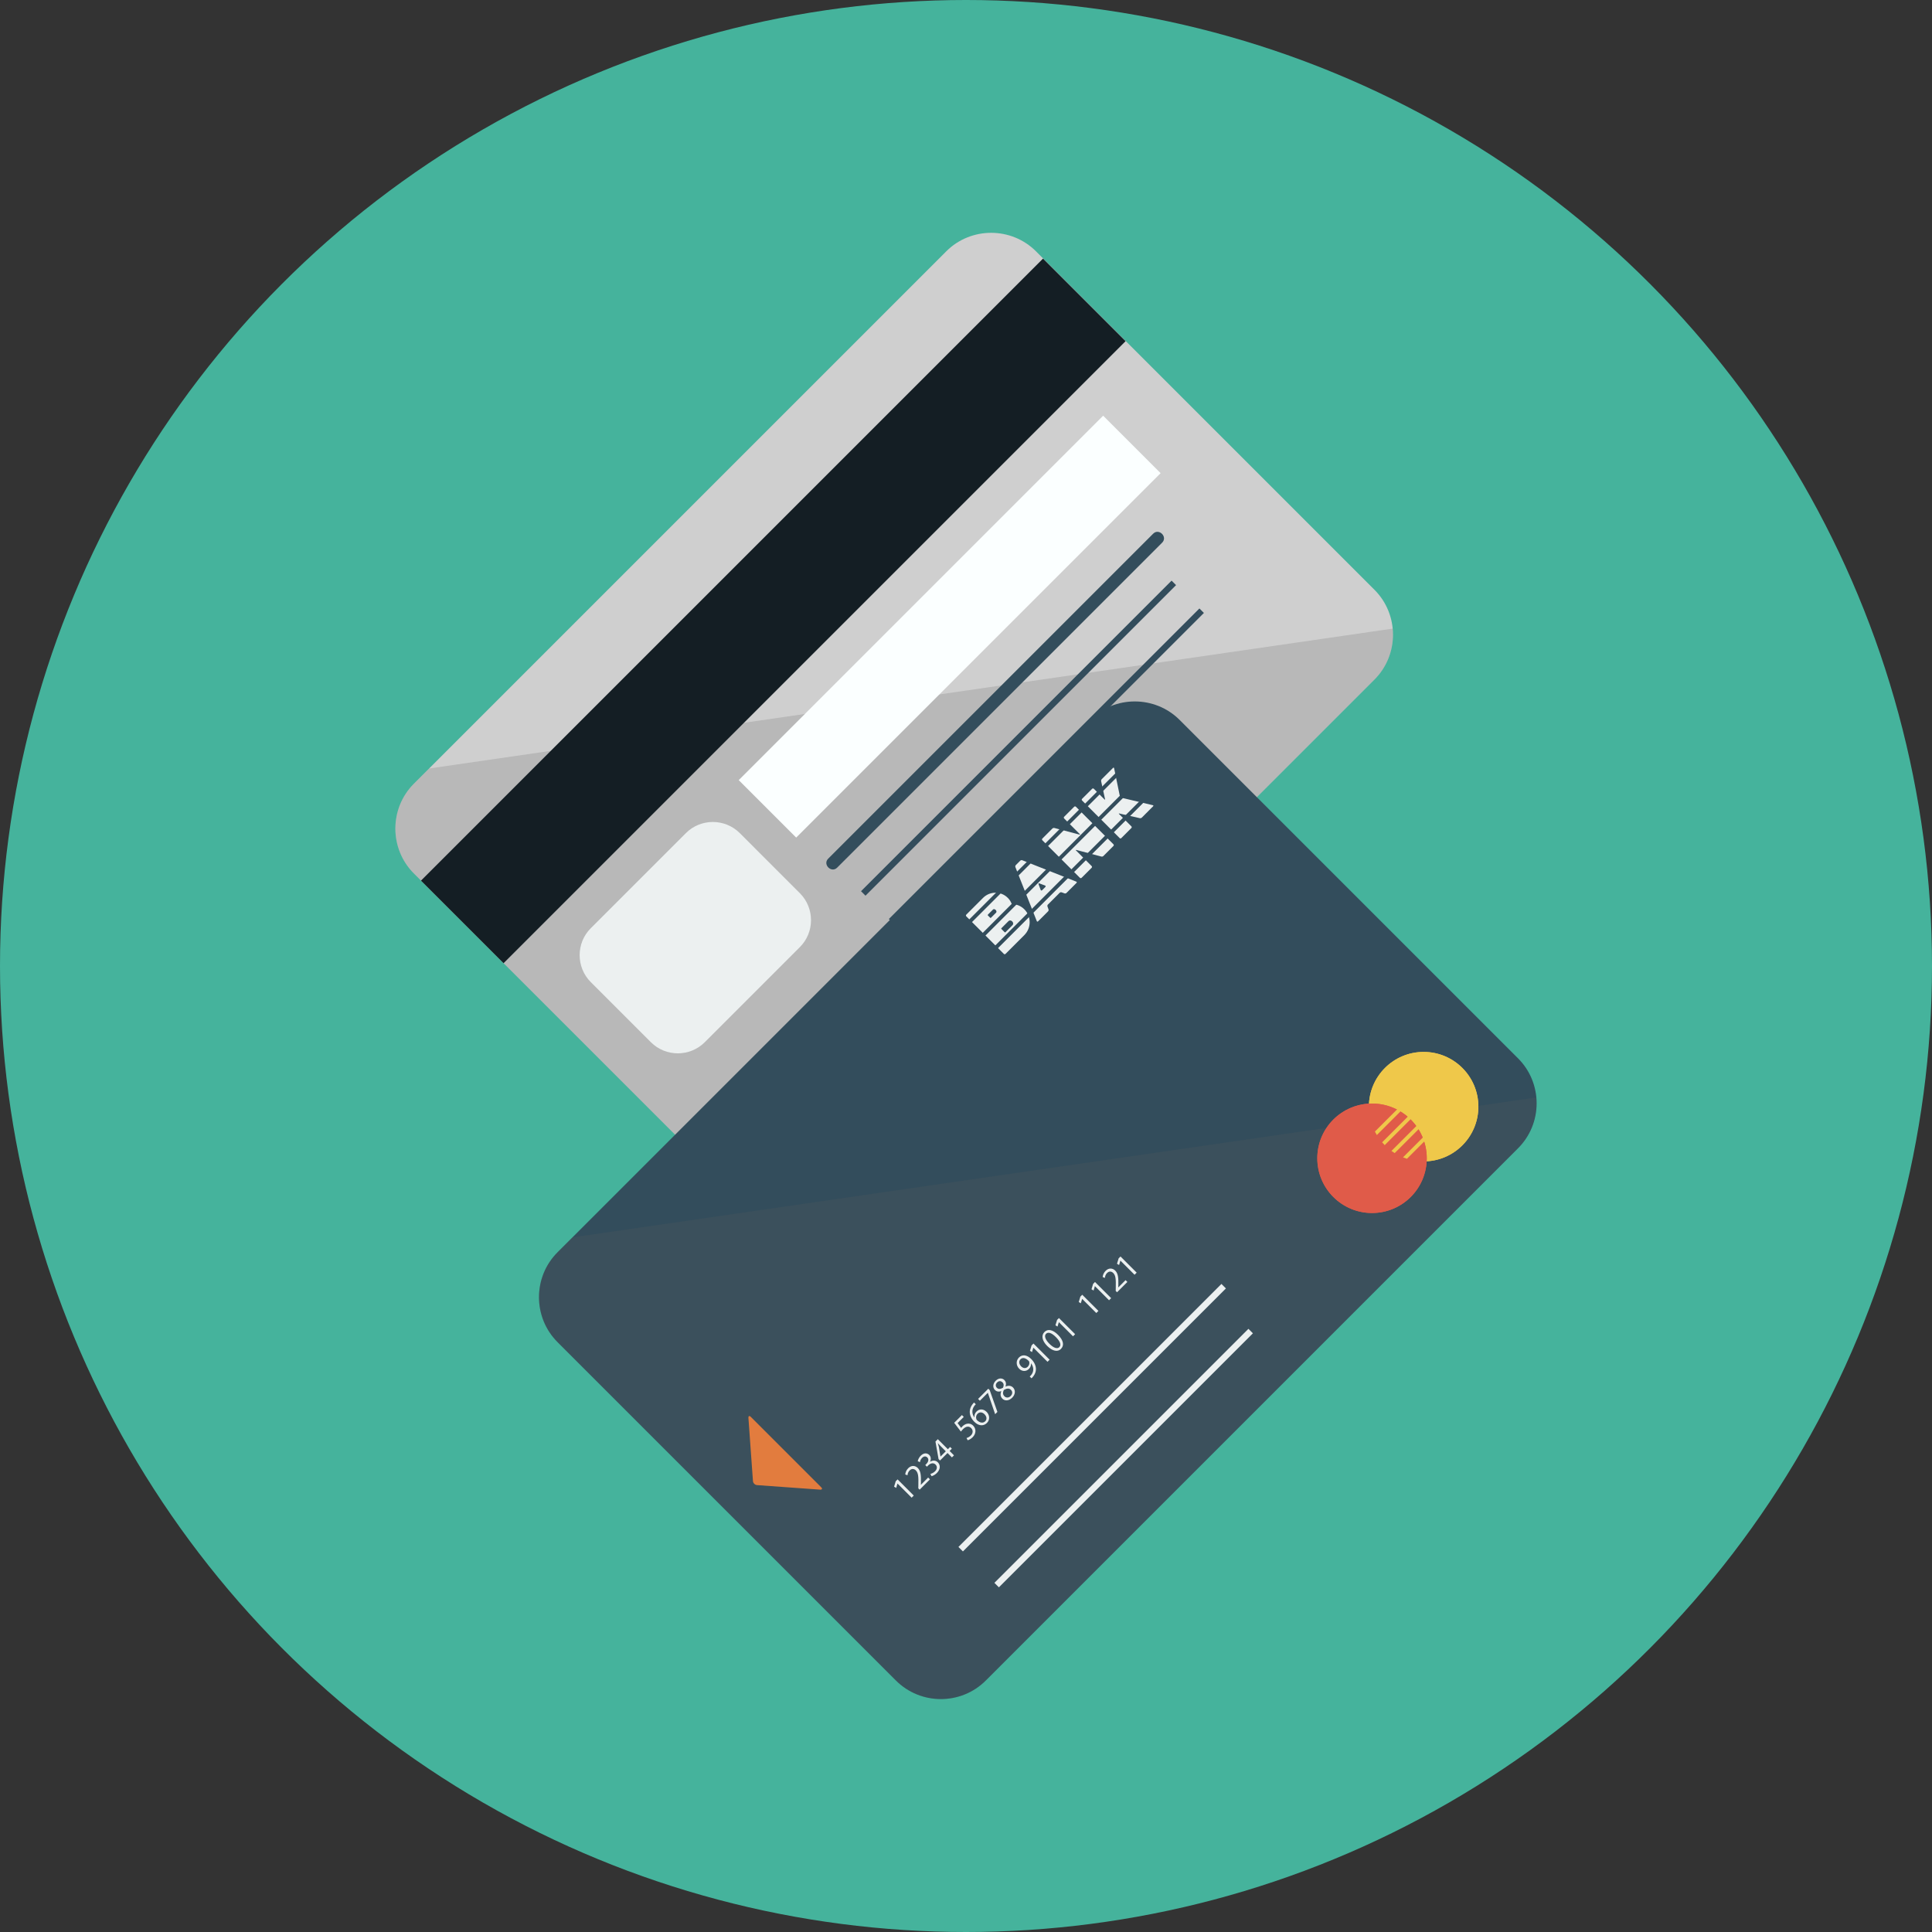 <?xml version="1.0" encoding="iso-8859-1"?>
<!-- Generator: Adobe Illustrator 17.0.0, SVG Export Plug-In . SVG Version: 6.00 Build 0)  -->
<!DOCTYPE svg PUBLIC "-//W3C//DTD SVG 1.1//EN" "http://www.w3.org/Graphics/SVG/1.1/DTD/svg11.dtd">
<svg version="1.1" id="Layer_1" xmlns="http://www.w3.org/2000/svg" xmlns:xlink="http://www.w3.org/1999/xlink" x="0px" y="0px"
	 width="512px" height="512px" viewBox="0 0 512 512" style="enable-background:new 0 0 512 512;" xml:space="preserve">
<rect x="0" y="0" width="512" height="512" fill="#333333" stroke="none"/>
<circle id="background_25_" style="fill:#45B39C;" cx="256" cy="256" r="256"/>
<path style="fill:#CFCFCF;" d="M364.249,156.299c6.542,6.543,6.542,17.249,0,23.791l-141.08,141.08
	c-6.543,6.543-17.249,6.543-23.791,0l-89.692-89.691c-6.542-6.543-6.542-17.248,0-23.791l141.08-141.08
	c6.543-6.543,17.249-6.543,23.791,0L364.249,156.299z"/>
<path style="fill:#334D5C;" d="M266.458,251.142c2.596,2.595,2.596,6.792,0.001,9.388l-0.022,0.022l-3.025,3.024l-3.791,3.791
	c-0.158,0.158-0.429,0.157-0.587,0l-13.652-13.652c-0.181-0.182-0.181-0.452-0.023-0.609l3.791-3.791l2.324-2.325
	c2.482-2.482,6.499-2.482,8.981,0.001c0.654,0.654,1.15,1.422,1.422,2.233C263.548,249.27,265.195,249.878,266.458,251.142z
	 M255.085,251.232l-1.873,1.873c-0.067,0.067-0.067,0.203,0.022,0.293l0.858,0.857c0.067,0.068,0.18,0.045,0.248-0.023l1.872-1.873
	c0.227-0.226,0.158-0.655-0.157-0.97C255.74,251.074,255.311,251.006,255.085,251.232z M262.058,255.542
	c-0.406-0.406-0.992-0.452-1.309-0.136c-0.022,0.023-0.022,0.023-0.022,0.023l-2.595,2.595c-0.068,0.067-0.091,0.181-0.022,0.248
	l1.219,1.219c0.067,0.067,0.203,0.067,0.271,0l2.595-2.595c0,0,0,0,0.022-0.024C262.532,256.558,262.486,255.971,262.058,255.542z"
	/>
<path style="fill:#334D5C;" d="M264.992,233.473c0.18-0.182,0.496-0.227,0.699-0.158l19.655,7.785
	c0.203,0.067,0.248,0.293,0.09,0.451l-3.655,3.656c-0.158,0.158-0.474,0.248-0.7,0.158l-1.061-0.385
	c-0.226-0.09-0.541,0-0.699,0.158l-4.288,4.287c-0.157,0.158-0.248,0.475-0.157,0.701l0.384,1.059c0.09,0.226,0.022,0.52-0.158,0.7
	l-3.656,3.655c-0.157,0.158-0.384,0.112-0.451-0.091l-7.785-19.654c-0.067-0.203-0.022-0.52,0.158-0.7L264.992,233.473z
	 M274.086,243.062c0.226-0.225,0.158-0.474-0.113-0.564l-2.008-0.744c-0.294-0.112-0.429,0.023-0.316,0.316l0.745,2.008
	c0.09,0.271,0.339,0.339,0.564,0.113L274.086,243.062z"/>
<path style="fill:#334D5C;" d="M284.579,213.885c0.181-0.181,0.452-0.181,0.632,0l13.653,13.652c0.157,0.158,0.157,0.43-0.022,0.609
	l-3.656,3.656c-0.158,0.158-0.474,0.248-0.722,0.18l-9.072-2.392c-0.226-0.046-0.293,0.022-0.112,0.203l5.664,5.664
	c0.157,0.157,0.158,0.429-0.022,0.609l-3.656,3.655c-0.158,0.158-0.429,0.158-0.587,0l-13.652-13.652
	c-0.18-0.18-0.181-0.451-0.022-0.609l3.655-3.656c0.181-0.18,0.497-0.27,0.745-0.202l9.071,2.392
	c0.248,0.068,0.294-0.021,0.113-0.203l-5.642-5.641c-0.181-0.181-0.181-0.452-0.022-0.609L284.579,213.885z"/>
<path style="fill:#334D5C;" d="M291.101,207.363c0.181-0.181,0.452-0.181,0.632,0l3.859,3.859c0.158,0.157,0.248,0.112,0.203-0.113
	l-1.422-6.521c-0.045-0.227,0.045-0.542,0.226-0.723l4.107-4.107c0.157-0.158,0.338-0.112,0.384,0.113l2.099,10.178
	c0.045,0.225,0.293,0.474,0.496,0.541l11.486,2.73c0.226,0.045,0.271,0.227,0.09,0.406l-4.107,4.107
	c-0.158,0.158-0.474,0.248-0.7,0.203l-7.424-1.692c-0.248-0.067-0.294,0.023-0.113,0.202l4.469,4.469
	c0.157,0.158,0.157,0.429-0.023,0.609l-3.656,3.656c-0.158,0.158-0.429,0.157-0.587,0l-13.652-13.653
	c-0.18-0.181-0.181-0.451-0.023-0.609L291.101,207.363z"/>
<rect x="229.959" y="230.281" transform="matrix(0.707 -0.707 0.707 0.707 -81.096 266.462)" style="fill:#CFCFCF;" width="102.282" height="1.682"/>
<rect x="224.963" y="225.285" transform="matrix(0.707 -0.707 0.707 0.707 -79.026 261.466)" style="fill:#CFCFCF;" width="102.282" height="1.682"/>
<rect x="235.192" y="235.515" transform="matrix(0.707 -0.707 0.707 0.707 -83.264 271.693)" style="fill:#CFCFCF;" width="102.283" height="1.682"/>
<path style="opacity:0.2;fill:#5D5D5D;" d="M109.686,207.688l4.023-4.023l255.371-37.076c0.457,4.83-1.153,9.824-4.831,13.502
	l-141.08,141.08c-6.543,6.543-17.249,6.543-23.791,0l-89.692-89.691C103.144,224.936,103.144,214.23,109.686,207.688z"/>
<rect x="88.387" y="146.413" transform="matrix(0.707 -0.707 0.707 0.707 -54.44 192.351)" style="fill:#141E24;" width="233.163" height="30.954"/>
<path style="fill:#AFB3B3;" d="M211.986,236.713c3.926,3.926,3.926,10.35,0,14.274l-25.218,25.218
	c-3.926,3.926-10.35,3.926-14.274,0l-15.941-15.94c-3.926-3.926-3.926-10.35,0-14.274l25.219-25.218
	c3.926-3.926,10.349-3.926,14.274,0L211.986,236.713z"/>
<path style="fill:#ECF0F0;" d="M184.39,273.826c-2.624,2.624-6.893,2.624-9.517,0l-15.94-15.94c-2.623-2.624-2.623-6.893,0-9.517
	l25.219-25.218c2.624-2.624,6.893-2.624,9.517,0l15.939,15.939c2.624,2.623,2.624,6.893,0,9.517L184.39,273.826z"/>
<rect x="183.417" y="155.287" transform="matrix(0.707 -0.707 0.707 0.707 -43.691 226.629)" style="fill:#FBFFFF;" width="136.601" height="21.534"/>
<g>
	<g>
		<path style="fill:#334D5C;" d="M221.86,229.932c8.814-8.814,17.629-17.629,26.444-26.443
			c14.969-14.969,29.936-29.938,44.905-44.906c4.925-4.924,9.849-9.849,14.773-14.773c1.534-1.533-0.845-3.912-2.379-2.379
			c-8.815,8.814-17.63,17.63-26.444,26.445c-14.969,14.968-29.938,29.936-44.906,44.905c-4.925,4.925-9.849,9.849-14.773,14.772
			C217.946,229.088,220.326,231.467,221.86,229.932L221.86,229.932z"/>
	</g>
</g>
<g>
	
		<rect x="269.077" y="137.467" transform="matrix(0.707 0.707 -0.707 0.707 217.433 -133.552)" style="fill:#334D5C;" width="1.682" height="116.413"/>
</g>
<g>
	
		<rect x="276.452" y="144.842" transform="matrix(0.707 0.707 -0.707 0.707 224.809 -136.606)" style="fill:#334D5C;" width="1.682" height="116.413"/>
</g>
<path style="fill:#ECF0F0;" d="M211.986,236.713c3.926,3.926,3.926,10.35,0,14.274l-25.218,25.218
	c-3.926,3.926-10.35,3.926-14.274,0l-15.941-15.94c-3.926-3.926-3.926-10.35,0-14.274l25.219-25.218
	c3.926-3.926,10.349-3.926,14.274,0L211.986,236.713z"/>
<path style="fill:#334D5C;" d="M402.314,280.488c6.542,6.543,6.542,17.248,0,23.791l-141.08,141.08
	c-6.543,6.543-17.249,6.543-23.791,0l-89.692-89.691c-6.542-6.543-6.542-17.249,0-23.791l141.08-141.08
	c6.543-6.543,17.249-6.543,23.791,0L402.314,280.488z"/>
<path style="opacity:0.2;fill:#5D5D5D;" d="M147.688,331.94l4.023-4.024l255.37-37.076c0.457,4.83-1.152,9.824-4.831,13.502
	l-141.08,141.08c-6.543,6.543-17.186,6.48-23.728-0.062l-89.692-89.691C141.209,349.125,141.145,338.482,147.688,331.94z"/>
<g>
	<path style="fill:#ECF0F0;" d="M237.851,393.157l-0.013,0.013l-0.343,1.147l-0.554-0.329l0.436-1.438l0.494-0.494l4.285,4.285
		l-0.561,0.561L237.851,393.157z"/>
	<path style="fill:#ECF0F0;" d="M243.716,394.781l-0.355-0.355l0.013-0.896c0.053-2.137-0.007-3.185-0.646-3.837
		c-0.436-0.436-1.049-0.627-1.688,0.013c-0.389,0.389-0.514,0.91-0.546,1.273l-0.594-0.225c0.046-0.547,0.283-1.154,0.778-1.648
		c0.923-0.922,1.944-0.679,2.558-0.065c0.79,0.79,0.857,2.004,0.824,3.777l-0.027,0.658l0.014,0.014l1.925-1.925l0.481,0.481
		L243.716,394.781z"/>
	<path style="fill:#ECF0F0;" d="M246.568,390.598c0.271-0.06,0.817-0.277,1.22-0.679c0.745-0.745,0.501-1.45,0.139-1.8
		c-0.606-0.594-1.405-0.311-1.965,0.25l-0.323,0.322l-0.435-0.435l0.322-0.323c0.422-0.422,0.738-1.173,0.23-1.681
		c-0.342-0.342-0.863-0.429-1.396,0.105c-0.343,0.343-0.521,0.824-0.574,1.141l-0.573-0.271c0.059-0.389,0.33-0.988,0.792-1.449
		c0.844-0.844,1.727-0.726,2.247-0.205c0.441,0.441,0.554,1.081,0.218,1.8l0.013,0.013c0.633-0.422,1.458-0.454,2.057,0.145
		c0.687,0.687,0.752,1.82-0.276,2.849c-0.481,0.481-1.056,0.751-1.404,0.824L246.568,390.598z"/>
	<path style="fill:#ECF0F0;" d="M252.269,386.229l-1.167-1.166l-1.99,1.99l-0.383-0.383l-0.824-4.646l0.627-0.627l2.663,2.663
		l0.6-0.6l0.455,0.455l-0.6,0.6l1.167,1.167L252.269,386.229z M250.647,384.607l-1.431-1.432c-0.224-0.223-0.441-0.454-0.651-0.691
		l-0.021,0.02c0.118,0.383,0.197,0.672,0.277,0.989l0.408,2.505l0.014,0.014L250.647,384.607z"/>
	<path style="fill:#ECF0F0;" d="M255.409,375.494l-1.636,1.635l0.937,1.266c0.086-0.112,0.165-0.217,0.324-0.375
		c0.329-0.33,0.73-0.588,1.152-0.693c0.528-0.145,1.174-0.053,1.715,0.488c0.837,0.838,0.797,2.129-0.132,3.059
		c-0.469,0.469-0.996,0.732-1.332,0.805l-0.297-0.588c0.284-0.071,0.766-0.289,1.154-0.678c0.547-0.547,0.659-1.371,0.085-1.945
		c-0.56-0.547-1.324-0.573-2.182,0.284c-0.244,0.243-0.408,0.462-0.547,0.64l-1.78-2.334l2.05-2.051L255.409,375.494z"/>
	<path style="fill:#ECF0F0;" d="M258.598,372.146c-0.125,0.113-0.271,0.271-0.408,0.463c-0.759,1.061-0.574,2.207,0.032,3.012
		l0.021-0.02c-0.066-0.475,0.066-1.055,0.54-1.529c0.759-0.758,1.84-0.745,2.677,0.092c0.785,0.785,0.976,2.044,0.086,2.934
		c-0.917,0.917-2.229,0.805-3.343-0.31c-0.844-0.844-1.207-1.813-1.207-2.657c0.007-0.705,0.264-1.397,0.739-2.004
		c0.145-0.197,0.283-0.35,0.389-0.455L258.598,372.146z M260.905,374.784c-0.613-0.613-1.332-0.633-1.866-0.099
		c-0.349,0.35-0.454,0.89-0.303,1.357c0.025,0.105,0.085,0.218,0.19,0.323c0.72,0.692,1.562,0.89,2.17,0.284
		C261.598,376.148,261.518,375.396,260.905,374.784z"/>
	<path style="fill:#ECF0F0;" d="M261.905,368.022l0.382,0.382l2.037,5.77l-0.6,0.6l-1.932-5.65l-0.014-0.014l-2.097,2.097
		l-0.48-0.48L261.905,368.022z"/>
	<path style="fill:#ECF0F0;" d="M265.647,370.675c-0.541-0.541-0.6-1.245-0.297-1.997l-0.026-0.014
		c-0.699,0.25-1.272,0.086-1.642-0.283c-0.68-0.68-0.566-1.714,0.185-2.465c0.831-0.831,1.767-0.726,2.301-0.191
		c0.362,0.362,0.573,0.929,0.297,1.707l0.02,0.02c0.745-0.323,1.45-0.276,1.971,0.244c0.745,0.745,0.606,1.885-0.211,2.703
		C267.348,371.295,266.273,371.301,265.647,370.675z M264.19,367.794c0.428,0.428,0.982,0.337,1.608-0.026
		c0.244-0.494,0.264-1.041-0.126-1.431c-0.342-0.342-0.902-0.494-1.423,0.026C263.769,366.845,263.821,367.425,264.19,367.794z
		 M267.929,368.342c-0.521-0.521-1.135-0.409-1.88,0.006c-0.355,0.646-0.297,1.246,0.112,1.654c0.415,0.455,1.127,0.508,1.675-0.039
		C268.356,369.442,268.37,368.783,267.929,368.342z"/>
	<path style="fill:#ECF0F0;" d="M272.888,364.792c0.139-0.112,0.271-0.271,0.449-0.487c0.29-0.383,0.468-0.838,0.481-1.312
		c0.026-0.54-0.146-1.121-0.574-1.707l-0.02,0.02c0.053,0.527-0.118,1.042-0.547,1.471c-0.771,0.771-1.846,0.686-2.578-0.047
		c-0.811-0.811-0.936-2.109-0.059-2.986c0.876-0.877,2.129-0.705,3.223,0.389c0.943,0.943,1.285,1.918,1.272,2.749
		c-0.007,0.653-0.264,1.306-0.672,1.82c-0.179,0.243-0.356,0.435-0.502,0.566L272.888,364.792z M270.634,362.116
		c0.533,0.533,1.232,0.586,1.733,0.085c0.389-0.389,0.501-0.884,0.396-1.292c-0.02-0.086-0.066-0.172-0.158-0.264
		c-0.731-0.731-1.562-1.022-2.169-0.415C269.941,360.725,270.026,361.509,270.634,362.116z"/>
	<path style="fill:#ECF0F0;" d="M273.855,357.153l-0.013,0.013l-0.343,1.147l-0.554-0.329l0.436-1.438l0.494-0.494l4.285,4.285
		l-0.561,0.561L273.855,357.153z"/>
	<path style="fill:#ECF0F0;" d="M280.379,353.74c1.457,1.457,1.721,2.803,0.771,3.752c-0.837,0.837-2.188,0.62-3.619-0.785
		c-1.437-1.437-1.608-2.847-0.738-3.717C277.696,352.087,279.015,352.376,280.379,353.74z M278.118,356.134
		c1.114,1.114,2.09,1.404,2.617,0.877c0.594-0.593,0.185-1.569-0.909-2.663c-1.056-1.056-2.018-1.477-2.617-0.877
		C276.701,353.979,276.951,354.967,278.118,356.134z"/>
	<path style="fill:#ECF0F0;" d="M280.614,350.394l-0.014,0.013l-0.342,1.148l-0.554-0.33l0.435-1.437l0.495-0.495l4.285,4.285
		l-0.561,0.561L280.614,350.394z"/>
	<path style="fill:#ECF0F0;" d="M286.787,344.221l-0.013,0.014l-0.343,1.146l-0.554-0.329l0.436-1.437l0.494-0.495l4.285,4.285
		l-0.561,0.561L286.787,344.221z"/>
	<path style="fill:#ECF0F0;" d="M290.167,340.841l-0.014,0.013l-0.342,1.148l-0.554-0.33l0.435-1.437l0.495-0.495l4.285,4.285
		l-0.561,0.561L290.167,340.841z"/>
	<path style="fill:#ECF0F0;" d="M296.032,342.466l-0.356-0.356l0.014-0.896c0.052-2.137-0.007-3.185-0.646-3.837
		c-0.436-0.436-1.049-0.626-1.688,0.013c-0.389,0.389-0.514,0.91-0.547,1.273l-0.594-0.225c0.047-0.547,0.284-1.153,0.778-1.648
		c0.923-0.922,1.945-0.678,2.559-0.064c0.79,0.789,0.856,2.004,0.824,3.777l-0.027,0.658l0.014,0.014l1.925-1.926l0.481,0.482
		L296.032,342.466z"/>
	<path style="fill:#ECF0F0;" d="M296.926,334.082l-0.013,0.013l-0.343,1.147l-0.554-0.329l0.436-1.438l0.494-0.494l4.285,4.285
		l-0.561,0.561L296.926,334.082z"/>
</g>
<g>
	<path style="fill:#ECF0F0;" d="M271.452,240.967c1.893,1.893,1.893,4.953,0,6.846l-0.017,0.017l-2.205,2.205l-2.765,2.765
		c-0.115,0.115-0.312,0.115-0.428,0l-9.956-9.956c-0.132-0.132-0.132-0.329-0.017-0.444l2.765-2.765l1.695-1.694
		c1.81-1.811,4.739-1.811,6.549,0c0.478,0.477,0.84,1.036,1.037,1.629C269.329,239.602,270.53,240.045,271.452,240.967z
		 M263.158,241.033l-1.366,1.365c-0.049,0.049-0.049,0.148,0.017,0.214l0.625,0.626c0.05,0.049,0.132,0.032,0.182-0.018l1.365-1.365
		c0.165-0.164,0.115-0.477-0.114-0.707C263.636,240.918,263.322,240.868,263.158,241.033z M268.243,244.176
		c-0.296-0.296-0.724-0.329-0.954-0.099c-0.017,0.017-0.017,0.017-0.017,0.017l-1.893,1.893c-0.05,0.049-0.065,0.131-0.017,0.181
		l0.889,0.889c0.05,0.05,0.148,0.05,0.197,0l1.893-1.892c0,0,0,0,0.017-0.018C268.589,244.916,268.556,244.488,268.243,244.176z"/>
	<path style="fill:#ECF0F0;" d="M270.383,228.082c0.131-0.133,0.362-0.165,0.51-0.115l14.333,5.678
		c0.148,0.049,0.182,0.213,0.066,0.328l-2.666,2.666c-0.115,0.115-0.346,0.182-0.51,0.115l-0.774-0.279
		c-0.164-0.066-0.395,0-0.51,0.115l-3.127,3.127c-0.115,0.114-0.181,0.345-0.115,0.51l0.28,0.773
		c0.066,0.164,0.017,0.379-0.115,0.51l-2.666,2.666c-0.115,0.115-0.279,0.082-0.329-0.066l-5.677-14.332
		c-0.05-0.148-0.018-0.379,0.114-0.512L270.383,228.082z M277.015,235.076c0.164-0.165,0.115-0.346-0.083-0.412l-1.464-0.543
		c-0.214-0.082-0.312,0.017-0.23,0.23l0.543,1.465c0.065,0.197,0.247,0.246,0.411,0.082L277.015,235.076z"/>
	<path style="fill:#ECF0F0;" d="M284.666,213.797c0.132-0.131,0.33-0.131,0.461,0l9.956,9.957c0.115,0.115,0.115,0.312-0.017,0.443
		l-2.665,2.666c-0.115,0.115-0.346,0.182-0.527,0.133l-6.615-1.745c-0.164-0.032-0.214,0.017-0.082,0.147l4.131,4.131
		c0.115,0.115,0.115,0.312-0.017,0.445l-2.666,2.665c-0.115,0.116-0.312,0.115-0.428,0l-9.956-9.956
		c-0.132-0.131-0.132-0.328-0.017-0.444l2.666-2.665c0.132-0.133,0.361-0.198,0.543-0.148l6.615,1.744
		c0.181,0.049,0.214-0.017,0.082-0.148l-4.113-4.113c-0.132-0.132-0.132-0.33-0.017-0.445L284.666,213.797z"/>
	<path style="fill:#ECF0F0;" d="M289.422,209.041c0.132-0.131,0.33-0.131,0.461,0l2.815,2.814c0.115,0.115,0.181,0.082,0.148-0.082
		l-1.037-4.756c-0.033-0.164,0.033-0.395,0.164-0.527l2.995-2.994c0.115-0.115,0.247-0.082,0.28,0.082l1.53,7.422
		c0.032,0.164,0.214,0.346,0.362,0.395l8.376,1.992c0.165,0.032,0.197,0.164,0.065,0.295l-2.994,2.996
		c-0.115,0.115-0.346,0.181-0.511,0.148l-5.414-1.234c-0.181-0.05-0.214,0.016-0.082,0.148l3.258,3.259
		c0.115,0.115,0.115,0.312-0.017,0.443l-2.665,2.666c-0.115,0.115-0.314,0.115-0.429,0l-9.955-9.955
		c-0.132-0.132-0.132-0.33-0.017-0.445L289.422,209.041z"/>
</g>
<rect x="244.704" y="225.858" transform="matrix(0.707 -0.707 0.707 0.707 -77.452 265.743)" style="fill:#334D5C;" width="74.693" height="1.01"/>
<rect x="241.136" y="222.29" transform="matrix(0.707 -0.707 0.707 0.707 -75.974 262.175)" style="fill:#334D5C;" width="74.693" height="1.01"/>
<rect x="248.036" y="229.19" transform="matrix(0.707 -0.707 0.707 0.707 -78.832 269.072)" style="fill:#334D5C;" width="74.692" height="1.009"/>
<circle style="fill:#EFC84A;" cx="377.28" cy="293.276" r="14.505"/>
<circle style="fill:#EFC84A;" cx="377.28" cy="293.276" r="14.505"/>
<circle style="fill:#E05B49;" cx="363.604" cy="306.952" r="14.505"/>
<path style="fill:#E05B49;" d="M376.227,299.809c-0.095-0.168-0.193-0.334-0.295-0.498c-0.007-0.01-0.014-0.021-0.021-0.033v0.001
	c-0.249-0.397-0.519-0.785-0.809-1.163c-0.05-0.064-0.099-0.129-0.149-0.192c-0.072-0.09-0.146-0.179-0.22-0.269
	c-0.078-0.094-0.158-0.185-0.239-0.278c-0.059-0.067-0.117-0.134-0.178-0.2c-0.148-0.162-0.299-0.322-0.456-0.48
	c-1.34-1.339-2.878-2.357-4.519-3.064c-0.007-0.003-0.015-0.006-0.022-0.01c-0.588-0.252-1.19-0.463-1.799-0.634
	c-0.005-0.001-0.01-0.003-0.014-0.003c-0.3-0.084-0.601-0.158-0.903-0.221c-0.009-0.002-0.018-0.004-0.027-0.006
	c-0.606-0.127-1.219-0.214-1.834-0.262c-0.032-0.003-0.064-0.005-0.097-0.008c-0.289-0.02-0.58-0.033-0.87-0.037
	c-0.012,0-0.024,0-0.036-0.001c-0.314-0.003-0.627,0.005-0.94,0.022l0,0l0,0c-3.439,0.19-6.825,1.597-9.452,4.225
	c-5.665,5.665-5.665,14.849,0,20.513c5.664,5.665,14.849,5.665,20.514,0.001c2.627-2.628,4.034-6.013,4.224-9.452l0,0v-0.002
	c0.012-0.2,0.018-0.4,0.02-0.602c0.001-0.023,0.002-0.047,0.002-0.07c0.002-0.19-0.001-0.381-0.007-0.571
	c-0.001-0.034-0.002-0.067-0.003-0.101c-0.007-0.186-0.019-0.371-0.032-0.557c-0.003-0.037-0.005-0.074-0.008-0.111
	c-0.016-0.184-0.035-0.367-0.058-0.549c-0.005-0.039-0.009-0.078-0.014-0.117c-0.023-0.182-0.052-0.363-0.082-0.545
	c-0.007-0.038-0.013-0.077-0.02-0.115c-0.031-0.182-0.067-0.361-0.106-0.541c-0.009-0.039-0.017-0.078-0.025-0.117
	c-0.04-0.178-0.084-0.355-0.131-0.533c-0.011-0.039-0.021-0.079-0.032-0.119c-0.048-0.176-0.1-0.35-0.153-0.523
	c-0.006-0.019-0.011-0.037-0.017-0.055l-0.001,0.001c-0.297-0.931-0.69-1.837-1.181-2.704
	C376.233,299.82,376.229,299.815,376.227,299.809z"/>
<path style="fill:#EFC84A;" d="M372.349,291.897l-7.983,7.984c0.158,0.309,0.33,0.613,0.513,0.914l8.386-8.385
	C372.963,292.227,372.658,292.055,372.349,291.897z"/>
<path style="fill:#EFC84A;" d="M366.962,303.469l8.976-8.975c-0.242-0.238-0.491-0.465-0.745-0.684l-8.913,8.914
	C366.497,302.978,366.724,303.227,366.962,303.469z"/>
<path style="fill:#EFC84A;" d="M369.604,305.584l8.448-8.447c-0.181-0.289-0.372-0.574-0.575-0.853l-8.726,8.727
	C369.031,305.213,369.315,305.404,369.604,305.584z"/>
<path style="fill:#EFC84A;" d="M372.856,307.091l6.703-6.702c-0.112-0.354-0.242-0.701-0.383-1.046l-7.365,7.366
	C372.155,306.849,372.504,306.978,372.856,307.091z"/>
<g>
	<path style="fill:#E27C3E;" d="M217.615,394.127c0.393,0.392,0.261,0.682-0.293,0.642l-16.702-1.199
		c-0.554-0.04-1.039-0.525-1.079-1.079l-1.199-16.701c-0.039-0.555,0.249-0.686,0.642-0.293L217.615,394.127z"/>
</g>
<g>
	
		<rect x="288.585" y="326.48" transform="matrix(0.707 0.707 -0.707 0.707 350.484 -94.594)" style="fill:#ECF0F0;" width="1.682" height="98.582"/>
</g>
<g>
	
		<rect x="296.912" y="338.868" transform="matrix(0.707 0.707 -0.707 0.707 360.507 -97.345)" style="fill:#ECF0F0;" width="1.682" height="95.216"/>
</g>
<g>
</g>
<g>
</g>
<g>
</g>
<g>
</g>
<g>
</g>
<g>
</g>
<g>
</g>
<g>
</g>
<g>
</g>
<g>
</g>
<g>
</g>
<g>
</g>
<g>
</g>
<g>
</g>
<g>
</g>
</svg>

